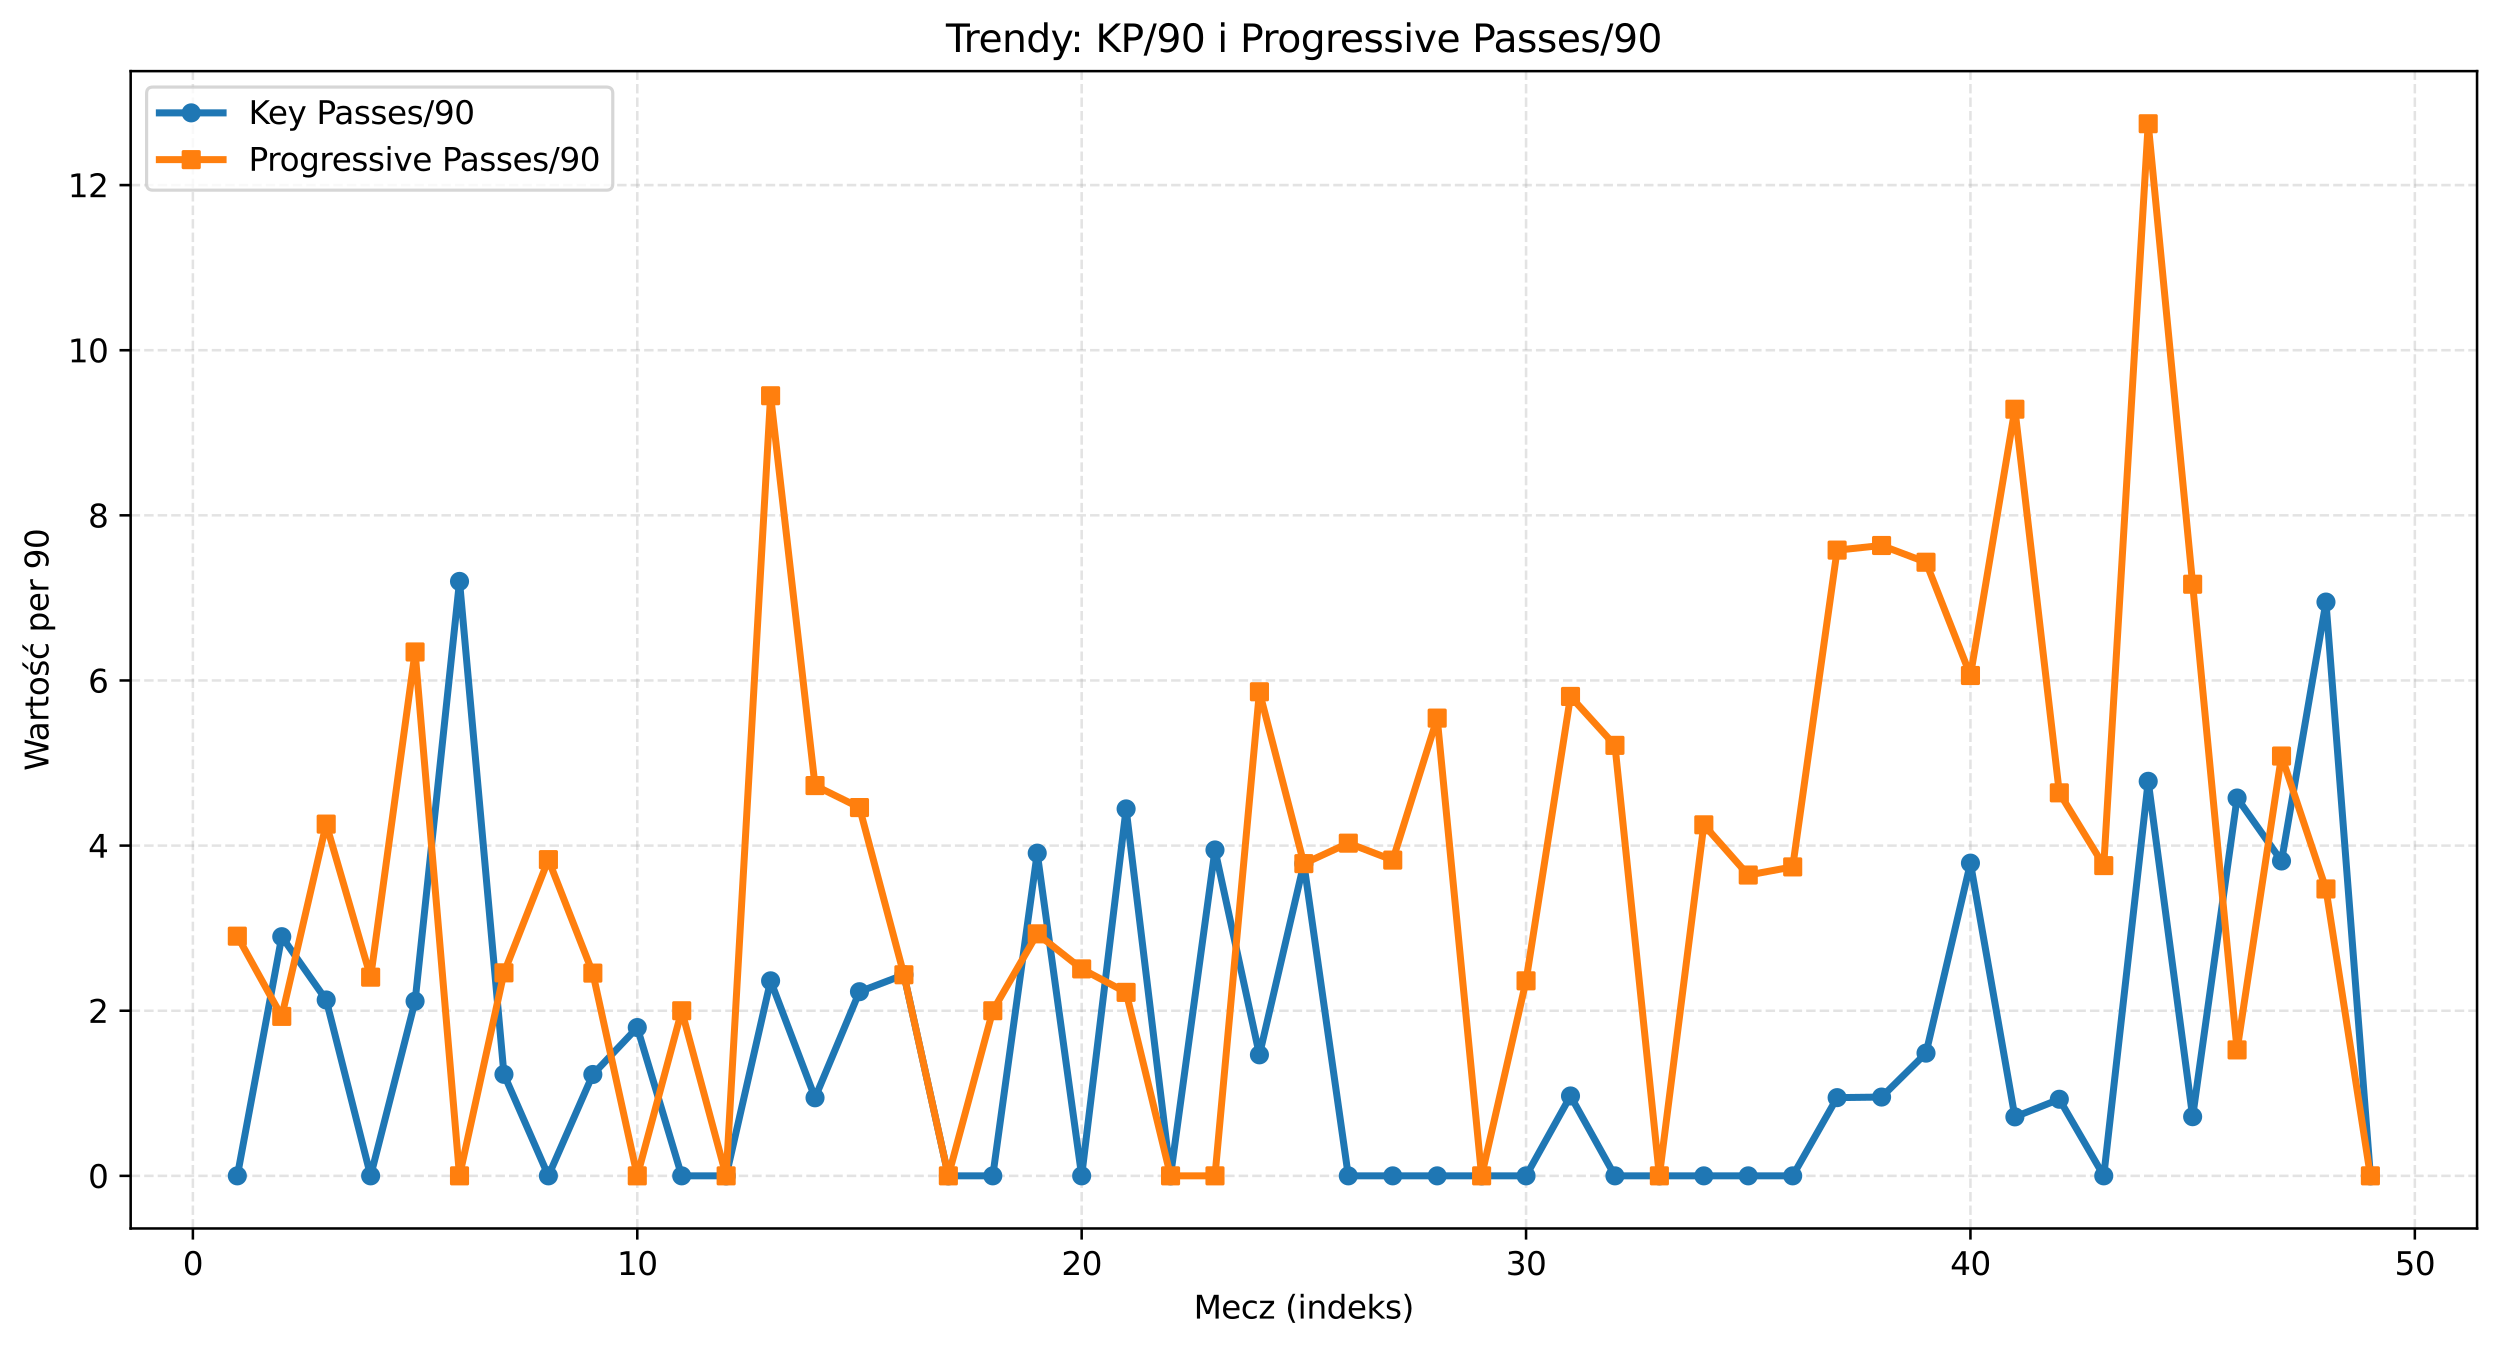 <?xml version="1.0" encoding="utf-8" standalone="no"?>
<!DOCTYPE svg PUBLIC "-//W3C//DTD SVG 1.1//EN"
  "http://www.w3.org/Graphics/SVG/1.1/DTD/svg11.dtd">
<svg xmlns:xlink="http://www.w3.org/1999/xlink" width="784.473pt" height="423.034pt" viewBox="0 0 784.473 423.034" xmlns="http://www.w3.org/2000/svg" version="1.1">
 <defs>
  <style type="text/css">*{stroke-linejoin: round; stroke-linecap: butt}</style>
 </defs>
 <g id="figure_1">
  <g id="patch_1">
   <path d="M -0 423.034 
L 784.473 423.034 
L 784.473 0 
L -0 0 
z
" style="fill: #ffffff"/>
  </g>
  <g id="axes_1">
   <g id="patch_2">
    <path d="M 41.003 385.478 
L 777.273 385.478 
L 777.273 22.318 
L 41.003 22.318 
z
" style="fill: #ffffff"/>
   </g>
   <g id="matplotlib.axis_1">
    <g id="xtick_1">
     <g id="line2d_1">
      <path d="M 60.525 385.478 
L 60.525 22.318 
" clip-path="url(#p3c2422fda2)" style="fill: none; stroke-dasharray: 2.96,1.28; stroke-dashoffset: 0; stroke: #b0b0b0; stroke-opacity: 0.35; stroke-width: 0.8"/>
     </g>
     <g id="line2d_2">
      <defs>
       <path id="m23105a1cd2" d="M 0 0 
L 0 3.5 
" style="stroke: #000000; stroke-width: 0.8"/>
      </defs>
      <g>
       <use xlink:href="#m23105a1cd2" x="60.525" y="385.478" style="stroke: #000000; stroke-width: 0.8"/>
      </g>
     </g>
     <g id="text_1">
      <!-- 0 -->
      <g transform="translate(57.344 400.077) scale(0.1 -0.1)">
       <defs>
        <path id="DejaVuSans-30" d="M 2034 4250 
Q 1547 4250 1301 3770 
Q 1056 3291 1056 2328 
Q 1056 1369 1301 889 
Q 1547 409 2034 409 
Q 2525 409 2770 889 
Q 3016 1369 3016 2328 
Q 3016 3291 2770 3770 
Q 2525 4250 2034 4250 
z
M 2034 4750 
Q 2819 4750 3233 4129 
Q 3647 3509 3647 2328 
Q 3647 1150 3233 529 
Q 2819 -91 2034 -91 
Q 1250 -91 836 529 
Q 422 1150 422 2328 
Q 422 3509 836 4129 
Q 1250 4750 2034 4750 
z
" transform="scale(0.016)"/>
       </defs>
       <use xlink:href="#DejaVuSans-30"/>
      </g>
     </g>
    </g>
    <g id="xtick_2">
     <g id="line2d_3">
      <path d="M 199.971 385.478 
L 199.971 22.318 
" clip-path="url(#p3c2422fda2)" style="fill: none; stroke-dasharray: 2.96,1.28; stroke-dashoffset: 0; stroke: #b0b0b0; stroke-opacity: 0.35; stroke-width: 0.8"/>
     </g>
     <g id="line2d_4">
      <g>
       <use xlink:href="#m23105a1cd2" x="199.971" y="385.478" style="stroke: #000000; stroke-width: 0.8"/>
      </g>
     </g>
     <g id="text_2">
      <!-- 10 -->
      <g transform="translate(193.608 400.077) scale(0.1 -0.1)">
       <defs>
        <path id="DejaVuSans-31" d="M 794 531 
L 1825 531 
L 1825 4091 
L 703 3866 
L 703 4441 
L 1819 4666 
L 2450 4666 
L 2450 531 
L 3481 531 
L 3481 0 
L 794 0 
L 794 531 
z
" transform="scale(0.016)"/>
       </defs>
       <use xlink:href="#DejaVuSans-31"/>
       <use xlink:href="#DejaVuSans-30" transform="translate(63.623 0)"/>
      </g>
     </g>
    </g>
    <g id="xtick_3">
     <g id="line2d_5">
      <path d="M 339.416 385.478 
L 339.416 22.318 
" clip-path="url(#p3c2422fda2)" style="fill: none; stroke-dasharray: 2.96,1.28; stroke-dashoffset: 0; stroke: #b0b0b0; stroke-opacity: 0.35; stroke-width: 0.8"/>
     </g>
     <g id="line2d_6">
      <g>
       <use xlink:href="#m23105a1cd2" x="339.416" y="385.478" style="stroke: #000000; stroke-width: 0.8"/>
      </g>
     </g>
     <g id="text_3">
      <!-- 20 -->
      <g transform="translate(333.053 400.077) scale(0.1 -0.1)">
       <defs>
        <path id="DejaVuSans-32" d="M 1228 531 
L 3431 531 
L 3431 0 
L 469 0 
L 469 531 
Q 828 903 1448 1529 
Q 2069 2156 2228 2338 
Q 2531 2678 2651 2914 
Q 2772 3150 2772 3378 
Q 2772 3750 2511 3984 
Q 2250 4219 1831 4219 
Q 1534 4219 1204 4116 
Q 875 4013 500 3803 
L 500 4441 
Q 881 4594 1212 4672 
Q 1544 4750 1819 4750 
Q 2544 4750 2975 4387 
Q 3406 4025 3406 3419 
Q 3406 3131 3298 2873 
Q 3191 2616 2906 2266 
Q 2828 2175 2409 1742 
Q 1991 1309 1228 531 
z
" transform="scale(0.016)"/>
       </defs>
       <use xlink:href="#DejaVuSans-32"/>
       <use xlink:href="#DejaVuSans-30" transform="translate(63.623 0)"/>
      </g>
     </g>
    </g>
    <g id="xtick_4">
     <g id="line2d_7">
      <path d="M 478.861 385.478 
L 478.861 22.318 
" clip-path="url(#p3c2422fda2)" style="fill: none; stroke-dasharray: 2.96,1.28; stroke-dashoffset: 0; stroke: #b0b0b0; stroke-opacity: 0.35; stroke-width: 0.8"/>
     </g>
     <g id="line2d_8">
      <g>
       <use xlink:href="#m23105a1cd2" x="478.861" y="385.478" style="stroke: #000000; stroke-width: 0.8"/>
      </g>
     </g>
     <g id="text_4">
      <!-- 30 -->
      <g transform="translate(472.498 400.077) scale(0.1 -0.1)">
       <defs>
        <path id="DejaVuSans-33" d="M 2597 2516 
Q 3050 2419 3304 2112 
Q 3559 1806 3559 1356 
Q 3559 666 3084 287 
Q 2609 -91 1734 -91 
Q 1441 -91 1130 -33 
Q 819 25 488 141 
L 488 750 
Q 750 597 1062 519 
Q 1375 441 1716 441 
Q 2309 441 2620 675 
Q 2931 909 2931 1356 
Q 2931 1769 2642 2001 
Q 2353 2234 1838 2234 
L 1294 2234 
L 1294 2753 
L 1863 2753 
Q 2328 2753 2575 2939 
Q 2822 3125 2822 3475 
Q 2822 3834 2567 4026 
Q 2313 4219 1838 4219 
Q 1578 4219 1281 4162 
Q 984 4106 628 3988 
L 628 4550 
Q 988 4650 1302 4700 
Q 1616 4750 1894 4750 
Q 2613 4750 3031 4423 
Q 3450 4097 3450 3541 
Q 3450 3153 3228 2886 
Q 3006 2619 2597 2516 
z
" transform="scale(0.016)"/>
       </defs>
       <use xlink:href="#DejaVuSans-33"/>
       <use xlink:href="#DejaVuSans-30" transform="translate(63.623 0)"/>
      </g>
     </g>
    </g>
    <g id="xtick_5">
     <g id="line2d_9">
      <path d="M 618.306 385.478 
L 618.306 22.318 
" clip-path="url(#p3c2422fda2)" style="fill: none; stroke-dasharray: 2.96,1.28; stroke-dashoffset: 0; stroke: #b0b0b0; stroke-opacity: 0.35; stroke-width: 0.8"/>
     </g>
     <g id="line2d_10">
      <g>
       <use xlink:href="#m23105a1cd2" x="618.306" y="385.478" style="stroke: #000000; stroke-width: 0.8"/>
      </g>
     </g>
     <g id="text_5">
      <!-- 40 -->
      <g transform="translate(611.943 400.077) scale(0.1 -0.1)">
       <defs>
        <path id="DejaVuSans-34" d="M 2419 4116 
L 825 1625 
L 2419 1625 
L 2419 4116 
z
M 2253 4666 
L 3047 4666 
L 3047 1625 
L 3713 1625 
L 3713 1100 
L 3047 1100 
L 3047 0 
L 2419 0 
L 2419 1100 
L 313 1100 
L 313 1709 
L 2253 4666 
z
" transform="scale(0.016)"/>
       </defs>
       <use xlink:href="#DejaVuSans-34"/>
       <use xlink:href="#DejaVuSans-30" transform="translate(63.623 0)"/>
      </g>
     </g>
    </g>
    <g id="xtick_6">
     <g id="line2d_11">
      <path d="M 757.751 385.478 
L 757.751 22.318 
" clip-path="url(#p3c2422fda2)" style="fill: none; stroke-dasharray: 2.96,1.28; stroke-dashoffset: 0; stroke: #b0b0b0; stroke-opacity: 0.35; stroke-width: 0.8"/>
     </g>
     <g id="line2d_12">
      <g>
       <use xlink:href="#m23105a1cd2" x="757.751" y="385.478" style="stroke: #000000; stroke-width: 0.8"/>
      </g>
     </g>
     <g id="text_6">
      <!-- 50 -->
      <g transform="translate(751.388 400.077) scale(0.1 -0.1)">
       <defs>
        <path id="DejaVuSans-35" d="M 691 4666 
L 3169 4666 
L 3169 4134 
L 1269 4134 
L 1269 2991 
Q 1406 3038 1543 3061 
Q 1681 3084 1819 3084 
Q 2600 3084 3056 2656 
Q 3513 2228 3513 1497 
Q 3513 744 3044 326 
Q 2575 -91 1722 -91 
Q 1428 -91 1123 -41 
Q 819 9 494 109 
L 494 744 
Q 775 591 1075 516 
Q 1375 441 1709 441 
Q 2250 441 2565 725 
Q 2881 1009 2881 1497 
Q 2881 1984 2565 2268 
Q 2250 2553 1709 2553 
Q 1456 2553 1204 2497 
Q 953 2441 691 2322 
L 691 4666 
z
" transform="scale(0.016)"/>
       </defs>
       <use xlink:href="#DejaVuSans-35"/>
       <use xlink:href="#DejaVuSans-30" transform="translate(63.623 0)"/>
      </g>
     </g>
    </g>
    <g id="text_7">
     <!-- Mecz (indeks) -->
     <g transform="translate(374.575 413.755) scale(0.1 -0.1)">
      <defs>
       <path id="DejaVuSans-4d" d="M 628 4666 
L 1569 4666 
L 2759 1491 
L 3956 4666 
L 4897 4666 
L 4897 0 
L 4281 0 
L 4281 4097 
L 3078 897 
L 2444 897 
L 1241 4097 
L 1241 0 
L 628 0 
L 628 4666 
z
" transform="scale(0.016)"/>
       <path id="DejaVuSans-65" d="M 3597 1894 
L 3597 1613 
L 953 1613 
Q 991 1019 1311 708 
Q 1631 397 2203 397 
Q 2534 397 2845 478 
Q 3156 559 3463 722 
L 3463 178 
Q 3153 47 2828 -22 
Q 2503 -91 2169 -91 
Q 1331 -91 842 396 
Q 353 884 353 1716 
Q 353 2575 817 3079 
Q 1281 3584 2069 3584 
Q 2775 3584 3186 3129 
Q 3597 2675 3597 1894 
z
M 3022 2063 
Q 3016 2534 2758 2815 
Q 2500 3097 2075 3097 
Q 1594 3097 1305 2825 
Q 1016 2553 972 2059 
L 3022 2063 
z
" transform="scale(0.016)"/>
       <path id="DejaVuSans-63" d="M 3122 3366 
L 3122 2828 
Q 2878 2963 2633 3030 
Q 2388 3097 2138 3097 
Q 1578 3097 1268 2742 
Q 959 2388 959 1747 
Q 959 1106 1268 751 
Q 1578 397 2138 397 
Q 2388 397 2633 464 
Q 2878 531 3122 666 
L 3122 134 
Q 2881 22 2623 -34 
Q 2366 -91 2075 -91 
Q 1284 -91 818 406 
Q 353 903 353 1747 
Q 353 2603 823 3093 
Q 1294 3584 2113 3584 
Q 2378 3584 2631 3529 
Q 2884 3475 3122 3366 
z
" transform="scale(0.016)"/>
       <path id="DejaVuSans-7a" d="M 353 3500 
L 3084 3500 
L 3084 2975 
L 922 459 
L 3084 459 
L 3084 0 
L 275 0 
L 275 525 
L 2438 3041 
L 353 3041 
L 353 3500 
z
" transform="scale(0.016)"/>
       <path id="DejaVuSans-20" transform="scale(0.016)"/>
       <path id="DejaVuSans-28" d="M 1984 4856 
Q 1566 4138 1362 3434 
Q 1159 2731 1159 2009 
Q 1159 1288 1364 580 
Q 1569 -128 1984 -844 
L 1484 -844 
Q 1016 -109 783 600 
Q 550 1309 550 2009 
Q 550 2706 781 3412 
Q 1013 4119 1484 4856 
L 1984 4856 
z
" transform="scale(0.016)"/>
       <path id="DejaVuSans-69" d="M 603 3500 
L 1178 3500 
L 1178 0 
L 603 0 
L 603 3500 
z
M 603 4863 
L 1178 4863 
L 1178 4134 
L 603 4134 
L 603 4863 
z
" transform="scale(0.016)"/>
       <path id="DejaVuSans-6e" d="M 3513 2113 
L 3513 0 
L 2938 0 
L 2938 2094 
Q 2938 2591 2744 2837 
Q 2550 3084 2163 3084 
Q 1697 3084 1428 2787 
Q 1159 2491 1159 1978 
L 1159 0 
L 581 0 
L 581 3500 
L 1159 3500 
L 1159 2956 
Q 1366 3272 1645 3428 
Q 1925 3584 2291 3584 
Q 2894 3584 3203 3211 
Q 3513 2838 3513 2113 
z
" transform="scale(0.016)"/>
       <path id="DejaVuSans-64" d="M 2906 2969 
L 2906 4863 
L 3481 4863 
L 3481 0 
L 2906 0 
L 2906 525 
Q 2725 213 2448 61 
Q 2172 -91 1784 -91 
Q 1150 -91 751 415 
Q 353 922 353 1747 
Q 353 2572 751 3078 
Q 1150 3584 1784 3584 
Q 2172 3584 2448 3432 
Q 2725 3281 2906 2969 
z
M 947 1747 
Q 947 1113 1208 752 
Q 1469 391 1925 391 
Q 2381 391 2643 752 
Q 2906 1113 2906 1747 
Q 2906 2381 2643 2742 
Q 2381 3103 1925 3103 
Q 1469 3103 1208 2742 
Q 947 2381 947 1747 
z
" transform="scale(0.016)"/>
       <path id="DejaVuSans-6b" d="M 581 4863 
L 1159 4863 
L 1159 1991 
L 2875 3500 
L 3609 3500 
L 1753 1863 
L 3688 0 
L 2938 0 
L 1159 1709 
L 1159 0 
L 581 0 
L 581 4863 
z
" transform="scale(0.016)"/>
       <path id="DejaVuSans-73" d="M 2834 3397 
L 2834 2853 
Q 2591 2978 2328 3040 
Q 2066 3103 1784 3103 
Q 1356 3103 1142 2972 
Q 928 2841 928 2578 
Q 928 2378 1081 2264 
Q 1234 2150 1697 2047 
L 1894 2003 
Q 2506 1872 2764 1633 
Q 3022 1394 3022 966 
Q 3022 478 2636 193 
Q 2250 -91 1575 -91 
Q 1294 -91 989 -36 
Q 684 19 347 128 
L 347 722 
Q 666 556 975 473 
Q 1284 391 1588 391 
Q 1994 391 2212 530 
Q 2431 669 2431 922 
Q 2431 1156 2273 1281 
Q 2116 1406 1581 1522 
L 1381 1569 
Q 847 1681 609 1914 
Q 372 2147 372 2553 
Q 372 3047 722 3315 
Q 1072 3584 1716 3584 
Q 2034 3584 2315 3537 
Q 2597 3491 2834 3397 
z
" transform="scale(0.016)"/>
       <path id="DejaVuSans-29" d="M 513 4856 
L 1013 4856 
Q 1481 4119 1714 3412 
Q 1947 2706 1947 2009 
Q 1947 1309 1714 600 
Q 1481 -109 1013 -844 
L 513 -844 
Q 928 -128 1133 580 
Q 1338 1288 1338 2009 
Q 1338 2731 1133 3434 
Q 928 4138 513 4856 
z
" transform="scale(0.016)"/>
      </defs>
      <use xlink:href="#DejaVuSans-4d"/>
      <use xlink:href="#DejaVuSans-65" transform="translate(86.279 0)"/>
      <use xlink:href="#DejaVuSans-63" transform="translate(147.803 0)"/>
      <use xlink:href="#DejaVuSans-7a" transform="translate(202.783 0)"/>
      <use xlink:href="#DejaVuSans-20" transform="translate(255.273 0)"/>
      <use xlink:href="#DejaVuSans-28" transform="translate(287.061 0)"/>
      <use xlink:href="#DejaVuSans-69" transform="translate(326.074 0)"/>
      <use xlink:href="#DejaVuSans-6e" transform="translate(353.857 0)"/>
      <use xlink:href="#DejaVuSans-64" transform="translate(417.236 0)"/>
      <use xlink:href="#DejaVuSans-65" transform="translate(480.713 0)"/>
      <use xlink:href="#DejaVuSans-6b" transform="translate(542.236 0)"/>
      <use xlink:href="#DejaVuSans-73" transform="translate(600.146 0)"/>
      <use xlink:href="#DejaVuSans-29" transform="translate(652.246 0)"/>
     </g>
    </g>
   </g>
   <g id="matplotlib.axis_2">
    <g id="ytick_1">
     <g id="line2d_13">
      <path d="M 41.003 368.971 
L 777.273 368.971 
" clip-path="url(#p3c2422fda2)" style="fill: none; stroke-dasharray: 2.96,1.28; stroke-dashoffset: 0; stroke: #b0b0b0; stroke-opacity: 0.35; stroke-width: 0.8"/>
     </g>
     <g id="line2d_14">
      <defs>
       <path id="maaf1764123" d="M 0 0 
L -3.5 0 
" style="stroke: #000000; stroke-width: 0.8"/>
      </defs>
      <g>
       <use xlink:href="#maaf1764123" x="41.003" y="368.971" style="stroke: #000000; stroke-width: 0.8"/>
      </g>
     </g>
     <g id="text_8">
      <!-- 0 -->
      <g transform="translate(27.641 372.77) scale(0.1 -0.1)">
       <use xlink:href="#DejaVuSans-30"/>
      </g>
     </g>
    </g>
    <g id="ytick_2">
     <g id="line2d_15">
      <path d="M 41.003 317.156 
L 777.273 317.156 
" clip-path="url(#p3c2422fda2)" style="fill: none; stroke-dasharray: 2.96,1.28; stroke-dashoffset: 0; stroke: #b0b0b0; stroke-opacity: 0.35; stroke-width: 0.8"/>
     </g>
     <g id="line2d_16">
      <g>
       <use xlink:href="#maaf1764123" x="41.003" y="317.156" style="stroke: #000000; stroke-width: 0.8"/>
      </g>
     </g>
     <g id="text_9">
      <!-- 2 -->
      <g transform="translate(27.641 320.956) scale(0.1 -0.1)">
       <use xlink:href="#DejaVuSans-32"/>
      </g>
     </g>
    </g>
    <g id="ytick_3">
     <g id="line2d_17">
      <path d="M 41.003 265.342 
L 777.273 265.342 
" clip-path="url(#p3c2422fda2)" style="fill: none; stroke-dasharray: 2.96,1.28; stroke-dashoffset: 0; stroke: #b0b0b0; stroke-opacity: 0.35; stroke-width: 0.8"/>
     </g>
     <g id="line2d_18">
      <g>
       <use xlink:href="#maaf1764123" x="41.003" y="265.342" style="stroke: #000000; stroke-width: 0.8"/>
      </g>
     </g>
     <g id="text_10">
      <!-- 4 -->
      <g transform="translate(27.641 269.141) scale(0.1 -0.1)">
       <use xlink:href="#DejaVuSans-34"/>
      </g>
     </g>
    </g>
    <g id="ytick_4">
     <g id="line2d_19">
      <path d="M 41.003 213.527 
L 777.273 213.527 
" clip-path="url(#p3c2422fda2)" style="fill: none; stroke-dasharray: 2.96,1.28; stroke-dashoffset: 0; stroke: #b0b0b0; stroke-opacity: 0.35; stroke-width: 0.8"/>
     </g>
     <g id="line2d_20">
      <g>
       <use xlink:href="#maaf1764123" x="41.003" y="213.527" style="stroke: #000000; stroke-width: 0.8"/>
      </g>
     </g>
     <g id="text_11">
      <!-- 6 -->
      <g transform="translate(27.641 217.327) scale(0.1 -0.1)">
       <defs>
        <path id="DejaVuSans-36" d="M 2113 2584 
Q 1688 2584 1439 2293 
Q 1191 2003 1191 1497 
Q 1191 994 1439 701 
Q 1688 409 2113 409 
Q 2538 409 2786 701 
Q 3034 994 3034 1497 
Q 3034 2003 2786 2293 
Q 2538 2584 2113 2584 
z
M 3366 4563 
L 3366 3988 
Q 3128 4100 2886 4159 
Q 2644 4219 2406 4219 
Q 1781 4219 1451 3797 
Q 1122 3375 1075 2522 
Q 1259 2794 1537 2939 
Q 1816 3084 2150 3084 
Q 2853 3084 3261 2657 
Q 3669 2231 3669 1497 
Q 3669 778 3244 343 
Q 2819 -91 2113 -91 
Q 1303 -91 875 529 
Q 447 1150 447 2328 
Q 447 3434 972 4092 
Q 1497 4750 2381 4750 
Q 2619 4750 2861 4703 
Q 3103 4656 3366 4563 
z
" transform="scale(0.016)"/>
       </defs>
       <use xlink:href="#DejaVuSans-36"/>
      </g>
     </g>
    </g>
    <g id="ytick_5">
     <g id="line2d_21">
      <path d="M 41.003 161.713 
L 777.273 161.713 
" clip-path="url(#p3c2422fda2)" style="fill: none; stroke-dasharray: 2.96,1.28; stroke-dashoffset: 0; stroke: #b0b0b0; stroke-opacity: 0.35; stroke-width: 0.8"/>
     </g>
     <g id="line2d_22">
      <g>
       <use xlink:href="#maaf1764123" x="41.003" y="161.713" style="stroke: #000000; stroke-width: 0.8"/>
      </g>
     </g>
     <g id="text_12">
      <!-- 8 -->
      <g transform="translate(27.641 165.512) scale(0.1 -0.1)">
       <defs>
        <path id="DejaVuSans-38" d="M 2034 2216 
Q 1584 2216 1326 1975 
Q 1069 1734 1069 1313 
Q 1069 891 1326 650 
Q 1584 409 2034 409 
Q 2484 409 2743 651 
Q 3003 894 3003 1313 
Q 3003 1734 2745 1975 
Q 2488 2216 2034 2216 
z
M 1403 2484 
Q 997 2584 770 2862 
Q 544 3141 544 3541 
Q 544 4100 942 4425 
Q 1341 4750 2034 4750 
Q 2731 4750 3128 4425 
Q 3525 4100 3525 3541 
Q 3525 3141 3298 2862 
Q 3072 2584 2669 2484 
Q 3125 2378 3379 2068 
Q 3634 1759 3634 1313 
Q 3634 634 3220 271 
Q 2806 -91 2034 -91 
Q 1263 -91 848 271 
Q 434 634 434 1313 
Q 434 1759 690 2068 
Q 947 2378 1403 2484 
z
M 1172 3481 
Q 1172 3119 1398 2916 
Q 1625 2713 2034 2713 
Q 2441 2713 2670 2916 
Q 2900 3119 2900 3481 
Q 2900 3844 2670 4047 
Q 2441 4250 2034 4250 
Q 1625 4250 1398 4047 
Q 1172 3844 1172 3481 
z
" transform="scale(0.016)"/>
       </defs>
       <use xlink:href="#DejaVuSans-38"/>
      </g>
     </g>
    </g>
    <g id="ytick_6">
     <g id="line2d_23">
      <path d="M 41.003 109.898 
L 777.273 109.898 
" clip-path="url(#p3c2422fda2)" style="fill: none; stroke-dasharray: 2.96,1.28; stroke-dashoffset: 0; stroke: #b0b0b0; stroke-opacity: 0.35; stroke-width: 0.8"/>
     </g>
     <g id="line2d_24">
      <g>
       <use xlink:href="#maaf1764123" x="41.003" y="109.898" style="stroke: #000000; stroke-width: 0.8"/>
      </g>
     </g>
     <g id="text_13">
      <!-- 10 -->
      <g transform="translate(21.278 113.698) scale(0.1 -0.1)">
       <use xlink:href="#DejaVuSans-31"/>
       <use xlink:href="#DejaVuSans-30" transform="translate(63.623 0)"/>
      </g>
     </g>
    </g>
    <g id="ytick_7">
     <g id="line2d_25">
      <path d="M 41.003 58.084 
L 777.273 58.084 
" clip-path="url(#p3c2422fda2)" style="fill: none; stroke-dasharray: 2.96,1.28; stroke-dashoffset: 0; stroke: #b0b0b0; stroke-opacity: 0.35; stroke-width: 0.8"/>
     </g>
     <g id="line2d_26">
      <g>
       <use xlink:href="#maaf1764123" x="41.003" y="58.084" style="stroke: #000000; stroke-width: 0.8"/>
      </g>
     </g>
     <g id="text_14">
      <!-- 12 -->
      <g transform="translate(21.278 61.883) scale(0.1 -0.1)">
       <use xlink:href="#DejaVuSans-31"/>
       <use xlink:href="#DejaVuSans-32" transform="translate(63.623 0)"/>
      </g>
     </g>
    </g>
    <g id="text_15">
     <!-- Wartość per 90 -->
     <g transform="translate(15.198 241.863) rotate(-90) scale(0.1 -0.1)">
      <defs>
       <path id="DejaVuSans-57" d="M 213 4666 
L 850 4666 
L 1831 722 
L 2809 4666 
L 3519 4666 
L 4500 722 
L 5478 4666 
L 6119 4666 
L 4947 0 
L 4153 0 
L 3169 4050 
L 2175 0 
L 1381 0 
L 213 4666 
z
" transform="scale(0.016)"/>
       <path id="DejaVuSans-61" d="M 2194 1759 
Q 1497 1759 1228 1600 
Q 959 1441 959 1056 
Q 959 750 1161 570 
Q 1363 391 1709 391 
Q 2188 391 2477 730 
Q 2766 1069 2766 1631 
L 2766 1759 
L 2194 1759 
z
M 3341 1997 
L 3341 0 
L 2766 0 
L 2766 531 
Q 2569 213 2275 61 
Q 1981 -91 1556 -91 
Q 1019 -91 701 211 
Q 384 513 384 1019 
Q 384 1609 779 1909 
Q 1175 2209 1959 2209 
L 2766 2209 
L 2766 2266 
Q 2766 2663 2505 2880 
Q 2244 3097 1772 3097 
Q 1472 3097 1187 3025 
Q 903 2953 641 2809 
L 641 3341 
Q 956 3463 1253 3523 
Q 1550 3584 1831 3584 
Q 2591 3584 2966 3190 
Q 3341 2797 3341 1997 
z
" transform="scale(0.016)"/>
       <path id="DejaVuSans-72" d="M 2631 2963 
Q 2534 3019 2420 3045 
Q 2306 3072 2169 3072 
Q 1681 3072 1420 2755 
Q 1159 2438 1159 1844 
L 1159 0 
L 581 0 
L 581 3500 
L 1159 3500 
L 1159 2956 
Q 1341 3275 1631 3429 
Q 1922 3584 2338 3584 
Q 2397 3584 2469 3576 
Q 2541 3569 2628 3553 
L 2631 2963 
z
" transform="scale(0.016)"/>
       <path id="DejaVuSans-74" d="M 1172 4494 
L 1172 3500 
L 2356 3500 
L 2356 3053 
L 1172 3053 
L 1172 1153 
Q 1172 725 1289 603 
Q 1406 481 1766 481 
L 2356 481 
L 2356 0 
L 1766 0 
Q 1100 0 847 248 
Q 594 497 594 1153 
L 594 3053 
L 172 3053 
L 172 3500 
L 594 3500 
L 594 4494 
L 1172 4494 
z
" transform="scale(0.016)"/>
       <path id="DejaVuSans-6f" d="M 1959 3097 
Q 1497 3097 1228 2736 
Q 959 2375 959 1747 
Q 959 1119 1226 758 
Q 1494 397 1959 397 
Q 2419 397 2687 759 
Q 2956 1122 2956 1747 
Q 2956 2369 2687 2733 
Q 2419 3097 1959 3097 
z
M 1959 3584 
Q 2709 3584 3137 3096 
Q 3566 2609 3566 1747 
Q 3566 888 3137 398 
Q 2709 -91 1959 -91 
Q 1206 -91 779 398 
Q 353 888 353 1747 
Q 353 2609 779 3096 
Q 1206 3584 1959 3584 
z
" transform="scale(0.016)"/>
       <path id="DejaVuSans-15b" d="M 2242 5119 
L 2864 5119 
L 1846 3944 
L 1367 3944 
L 2242 5119 
z
M 2834 3397 
L 2834 2853 
Q 2591 2978 2328 3040 
Q 2066 3103 1784 3103 
Q 1356 3103 1142 2972 
Q 928 2841 928 2578 
Q 928 2378 1081 2264 
Q 1234 2150 1697 2047 
L 1894 2003 
Q 2506 1872 2764 1633 
Q 3022 1394 3022 966 
Q 3022 478 2636 193 
Q 2250 -91 1575 -91 
Q 1294 -91 989 -36 
Q 684 19 347 128 
L 347 722 
Q 666 556 975 473 
Q 1284 391 1588 391 
Q 1994 391 2212 530 
Q 2431 669 2431 922 
Q 2431 1156 2273 1281 
Q 2116 1406 1581 1522 
L 1381 1569 
Q 847 1681 609 1914 
Q 372 2147 372 2553 
Q 372 3047 722 3315 
Q 1072 3584 1716 3584 
Q 2034 3584 2315 3537 
Q 2597 3491 2834 3397 
z
" transform="scale(0.016)"/>
       <path id="DejaVuSans-107" d="M 3122 3366 
L 3122 2828 
Q 2878 2963 2633 3030 
Q 2388 3097 2138 3097 
Q 1578 3097 1268 2742 
Q 959 2388 959 1747 
Q 959 1106 1268 751 
Q 1578 397 2138 397 
Q 2388 397 2633 464 
Q 2878 531 3122 666 
L 3122 134 
Q 2881 22 2623 -34 
Q 2366 -91 2075 -91 
Q 1284 -91 818 406 
Q 353 903 353 1747 
Q 353 2603 823 3093 
Q 1294 3584 2113 3584 
Q 2378 3584 2631 3529 
Q 2884 3475 3122 3366 
z
M 2466 5119 
L 3088 5119 
L 2070 3944 
L 1591 3944 
L 2466 5119 
z
" transform="scale(0.016)"/>
       <path id="DejaVuSans-70" d="M 1159 525 
L 1159 -1331 
L 581 -1331 
L 581 3500 
L 1159 3500 
L 1159 2969 
Q 1341 3281 1617 3432 
Q 1894 3584 2278 3584 
Q 2916 3584 3314 3078 
Q 3713 2572 3713 1747 
Q 3713 922 3314 415 
Q 2916 -91 2278 -91 
Q 1894 -91 1617 61 
Q 1341 213 1159 525 
z
M 3116 1747 
Q 3116 2381 2855 2742 
Q 2594 3103 2138 3103 
Q 1681 3103 1420 2742 
Q 1159 2381 1159 1747 
Q 1159 1113 1420 752 
Q 1681 391 2138 391 
Q 2594 391 2855 752 
Q 3116 1113 3116 1747 
z
" transform="scale(0.016)"/>
       <path id="DejaVuSans-39" d="M 703 97 
L 703 672 
Q 941 559 1184 500 
Q 1428 441 1663 441 
Q 2288 441 2617 861 
Q 2947 1281 2994 2138 
Q 2813 1869 2534 1725 
Q 2256 1581 1919 1581 
Q 1219 1581 811 2004 
Q 403 2428 403 3163 
Q 403 3881 828 4315 
Q 1253 4750 1959 4750 
Q 2769 4750 3195 4129 
Q 3622 3509 3622 2328 
Q 3622 1225 3098 567 
Q 2575 -91 1691 -91 
Q 1453 -91 1209 -44 
Q 966 3 703 97 
z
M 1959 2075 
Q 2384 2075 2632 2365 
Q 2881 2656 2881 3163 
Q 2881 3666 2632 3958 
Q 2384 4250 1959 4250 
Q 1534 4250 1286 3958 
Q 1038 3666 1038 3163 
Q 1038 2656 1286 2365 
Q 1534 2075 1959 2075 
z
" transform="scale(0.016)"/>
      </defs>
      <use xlink:href="#DejaVuSans-57"/>
      <use xlink:href="#DejaVuSans-61" transform="translate(92.502 0)"/>
      <use xlink:href="#DejaVuSans-72" transform="translate(153.781 0)"/>
      <use xlink:href="#DejaVuSans-74" transform="translate(194.895 0)"/>
      <use xlink:href="#DejaVuSans-6f" transform="translate(234.104 0)"/>
      <use xlink:href="#DejaVuSans-15b" transform="translate(295.285 0)"/>
      <use xlink:href="#DejaVuSans-107" transform="translate(347.385 0)"/>
      <use xlink:href="#DejaVuSans-20" transform="translate(402.365 0)"/>
      <use xlink:href="#DejaVuSans-70" transform="translate(434.152 0)"/>
      <use xlink:href="#DejaVuSans-65" transform="translate(497.629 0)"/>
      <use xlink:href="#DejaVuSans-72" transform="translate(559.152 0)"/>
      <use xlink:href="#DejaVuSans-20" transform="translate(600.266 0)"/>
      <use xlink:href="#DejaVuSans-39" transform="translate(632.053 0)"/>
      <use xlink:href="#DejaVuSans-30" transform="translate(695.676 0)"/>
     </g>
    </g>
   </g>
   <g id="line2d_27">
    <path d="M 74.47 368.971 
L 88.414 293.918 
L 102.359 313.784 
L 116.303 368.971 
L 130.248 314.173 
L 144.192 182.439 
L 158.137 337.118 
L 172.081 368.971 
L 186.026 337.161 
L 199.971 322.431 
L 213.915 368.971 
L 227.86 368.971 
L 241.804 307.773 
L 255.749 344.479 
L 269.693 311.185 
L 283.638 305.868 
L 297.582 368.971 
L 311.527 368.971 
L 325.471 267.705 
L 339.416 368.971 
L 353.36 253.828 
L 367.305 368.971 
L 381.249 266.705 
L 395.194 330.996 
L 409.138 271.002 
L 423.083 368.971 
L 437.027 368.971 
L 450.972 368.971 
L 464.916 368.971 
L 478.861 368.971 
L 492.805 343.899 
L 506.75 368.971 
L 520.694 368.971 
L 534.639 368.971 
L 548.583 368.971 
L 562.528 368.971 
L 576.472 344.427 
L 590.417 344.245 
L 604.361 330.463 
L 618.306 270.837 
L 632.25 350.466 
L 646.195 344.933 
L 660.139 368.971 
L 674.084 245.166 
L 688.028 350.407 
L 701.973 250.412 
L 715.917 270.172 
L 729.862 188.92 
L 743.806 368.971 
" clip-path="url(#p3c2422fda2)" style="fill: none; stroke: #1f77b4; stroke-width: 2.2; stroke-linecap: square"/>
    <defs>
     <path id="m4987c5ed17" d="M 0 2.5 
C 0.663 2.5 1.299 2.237 1.768 1.768 
C 2.237 1.299 2.5 0.663 2.5 0 
C 2.5 -0.663 2.237 -1.299 1.768 -1.768 
C 1.299 -2.237 0.663 -2.5 0 -2.5 
C -0.663 -2.5 -1.299 -2.237 -1.768 -1.768 
C -2.237 -1.299 -2.5 -0.663 -2.5 0 
C -2.5 0.663 -2.237 1.299 -1.768 1.768 
C -1.299 2.237 -0.663 2.5 0 2.5 
z
" style="stroke: #1f77b4"/>
    </defs>
    <g clip-path="url(#p3c2422fda2)">
     <use xlink:href="#m4987c5ed17" x="74.47" y="368.971" style="fill: #1f77b4; stroke: #1f77b4"/>
     <use xlink:href="#m4987c5ed17" x="88.414" y="293.918" style="fill: #1f77b4; stroke: #1f77b4"/>
     <use xlink:href="#m4987c5ed17" x="102.359" y="313.784" style="fill: #1f77b4; stroke: #1f77b4"/>
     <use xlink:href="#m4987c5ed17" x="116.303" y="368.971" style="fill: #1f77b4; stroke: #1f77b4"/>
     <use xlink:href="#m4987c5ed17" x="130.248" y="314.173" style="fill: #1f77b4; stroke: #1f77b4"/>
     <use xlink:href="#m4987c5ed17" x="144.192" y="182.439" style="fill: #1f77b4; stroke: #1f77b4"/>
     <use xlink:href="#m4987c5ed17" x="158.137" y="337.118" style="fill: #1f77b4; stroke: #1f77b4"/>
     <use xlink:href="#m4987c5ed17" x="172.081" y="368.971" style="fill: #1f77b4; stroke: #1f77b4"/>
     <use xlink:href="#m4987c5ed17" x="186.026" y="337.161" style="fill: #1f77b4; stroke: #1f77b4"/>
     <use xlink:href="#m4987c5ed17" x="199.971" y="322.431" style="fill: #1f77b4; stroke: #1f77b4"/>
     <use xlink:href="#m4987c5ed17" x="213.915" y="368.971" style="fill: #1f77b4; stroke: #1f77b4"/>
     <use xlink:href="#m4987c5ed17" x="227.86" y="368.971" style="fill: #1f77b4; stroke: #1f77b4"/>
     <use xlink:href="#m4987c5ed17" x="241.804" y="307.773" style="fill: #1f77b4; stroke: #1f77b4"/>
     <use xlink:href="#m4987c5ed17" x="255.749" y="344.479" style="fill: #1f77b4; stroke: #1f77b4"/>
     <use xlink:href="#m4987c5ed17" x="269.693" y="311.185" style="fill: #1f77b4; stroke: #1f77b4"/>
     <use xlink:href="#m4987c5ed17" x="283.638" y="305.868" style="fill: #1f77b4; stroke: #1f77b4"/>
     <use xlink:href="#m4987c5ed17" x="297.582" y="368.971" style="fill: #1f77b4; stroke: #1f77b4"/>
     <use xlink:href="#m4987c5ed17" x="311.527" y="368.971" style="fill: #1f77b4; stroke: #1f77b4"/>
     <use xlink:href="#m4987c5ed17" x="325.471" y="267.705" style="fill: #1f77b4; stroke: #1f77b4"/>
     <use xlink:href="#m4987c5ed17" x="339.416" y="368.971" style="fill: #1f77b4; stroke: #1f77b4"/>
     <use xlink:href="#m4987c5ed17" x="353.36" y="253.828" style="fill: #1f77b4; stroke: #1f77b4"/>
     <use xlink:href="#m4987c5ed17" x="367.305" y="368.971" style="fill: #1f77b4; stroke: #1f77b4"/>
     <use xlink:href="#m4987c5ed17" x="381.249" y="266.705" style="fill: #1f77b4; stroke: #1f77b4"/>
     <use xlink:href="#m4987c5ed17" x="395.194" y="330.996" style="fill: #1f77b4; stroke: #1f77b4"/>
     <use xlink:href="#m4987c5ed17" x="409.138" y="271.002" style="fill: #1f77b4; stroke: #1f77b4"/>
     <use xlink:href="#m4987c5ed17" x="423.083" y="368.971" style="fill: #1f77b4; stroke: #1f77b4"/>
     <use xlink:href="#m4987c5ed17" x="437.027" y="368.971" style="fill: #1f77b4; stroke: #1f77b4"/>
     <use xlink:href="#m4987c5ed17" x="450.972" y="368.971" style="fill: #1f77b4; stroke: #1f77b4"/>
     <use xlink:href="#m4987c5ed17" x="464.916" y="368.971" style="fill: #1f77b4; stroke: #1f77b4"/>
     <use xlink:href="#m4987c5ed17" x="478.861" y="368.971" style="fill: #1f77b4; stroke: #1f77b4"/>
     <use xlink:href="#m4987c5ed17" x="492.805" y="343.899" style="fill: #1f77b4; stroke: #1f77b4"/>
     <use xlink:href="#m4987c5ed17" x="506.75" y="368.971" style="fill: #1f77b4; stroke: #1f77b4"/>
     <use xlink:href="#m4987c5ed17" x="520.694" y="368.971" style="fill: #1f77b4; stroke: #1f77b4"/>
     <use xlink:href="#m4987c5ed17" x="534.639" y="368.971" style="fill: #1f77b4; stroke: #1f77b4"/>
     <use xlink:href="#m4987c5ed17" x="548.583" y="368.971" style="fill: #1f77b4; stroke: #1f77b4"/>
     <use xlink:href="#m4987c5ed17" x="562.528" y="368.971" style="fill: #1f77b4; stroke: #1f77b4"/>
     <use xlink:href="#m4987c5ed17" x="576.472" y="344.427" style="fill: #1f77b4; stroke: #1f77b4"/>
     <use xlink:href="#m4987c5ed17" x="590.417" y="344.245" style="fill: #1f77b4; stroke: #1f77b4"/>
     <use xlink:href="#m4987c5ed17" x="604.361" y="330.463" style="fill: #1f77b4; stroke: #1f77b4"/>
     <use xlink:href="#m4987c5ed17" x="618.306" y="270.837" style="fill: #1f77b4; stroke: #1f77b4"/>
     <use xlink:href="#m4987c5ed17" x="632.25" y="350.466" style="fill: #1f77b4; stroke: #1f77b4"/>
     <use xlink:href="#m4987c5ed17" x="646.195" y="344.933" style="fill: #1f77b4; stroke: #1f77b4"/>
     <use xlink:href="#m4987c5ed17" x="660.139" y="368.971" style="fill: #1f77b4; stroke: #1f77b4"/>
     <use xlink:href="#m4987c5ed17" x="674.084" y="245.166" style="fill: #1f77b4; stroke: #1f77b4"/>
     <use xlink:href="#m4987c5ed17" x="688.028" y="350.407" style="fill: #1f77b4; stroke: #1f77b4"/>
     <use xlink:href="#m4987c5ed17" x="701.973" y="250.412" style="fill: #1f77b4; stroke: #1f77b4"/>
     <use xlink:href="#m4987c5ed17" x="715.917" y="270.172" style="fill: #1f77b4; stroke: #1f77b4"/>
     <use xlink:href="#m4987c5ed17" x="729.862" y="188.92" style="fill: #1f77b4; stroke: #1f77b4"/>
     <use xlink:href="#m4987c5ed17" x="743.806" y="368.971" style="fill: #1f77b4; stroke: #1f77b4"/>
    </g>
   </g>
   <g id="line2d_28">
    <path d="M 74.47 293.756 
L 88.414 318.935 
L 102.359 258.597 
L 116.303 306.627 
L 130.248 204.577 
L 144.192 368.971 
L 158.137 305.265 
L 172.081 269.752 
L 186.026 305.351 
L 199.971 368.971 
L 213.915 317.156 
L 227.86 368.971 
L 241.804 124.178 
L 255.749 246.51 
L 269.693 253.399 
L 283.638 305.868 
L 297.582 368.971 
L 311.527 317.156 
L 325.471 293.021 
L 339.416 304.022 
L 353.36 311.399 
L 367.305 368.971 
L 381.249 368.971 
L 395.194 217.072 
L 409.138 271.002 
L 423.083 264.569 
L 437.027 269.892 
L 450.972 225.337 
L 464.916 368.971 
L 478.861 307.773 
L 492.805 218.542 
L 506.75 233.881 
L 520.694 368.971 
L 534.639 258.814 
L 548.583 274.572 
L 562.528 272.021 
L 576.472 172.621 
L 590.417 171.164 
L 604.361 176.431 
L 618.306 211.957 
L 632.25 128.404 
L 646.195 248.783 
L 660.139 271.616 
L 674.084 38.825 
L 688.028 183.33 
L 701.973 329.451 
L 715.917 237.239 
L 729.862 278.946 
L 743.806 368.971 
" clip-path="url(#p3c2422fda2)" style="fill: none; stroke: #ff7f0e; stroke-width: 2.2; stroke-linecap: square"/>
    <defs>
     <path id="m301450d0ec" d="M -2.5 2.5 
L 2.5 2.5 
L 2.5 -2.5 
L -2.5 -2.5 
z
" style="stroke: #ff7f0e; stroke-linejoin: miter"/>
    </defs>
    <g clip-path="url(#p3c2422fda2)">
     <use xlink:href="#m301450d0ec" x="74.47" y="293.756" style="fill: #ff7f0e; stroke: #ff7f0e; stroke-linejoin: miter"/>
     <use xlink:href="#m301450d0ec" x="88.414" y="318.935" style="fill: #ff7f0e; stroke: #ff7f0e; stroke-linejoin: miter"/>
     <use xlink:href="#m301450d0ec" x="102.359" y="258.597" style="fill: #ff7f0e; stroke: #ff7f0e; stroke-linejoin: miter"/>
     <use xlink:href="#m301450d0ec" x="116.303" y="306.627" style="fill: #ff7f0e; stroke: #ff7f0e; stroke-linejoin: miter"/>
     <use xlink:href="#m301450d0ec" x="130.248" y="204.577" style="fill: #ff7f0e; stroke: #ff7f0e; stroke-linejoin: miter"/>
     <use xlink:href="#m301450d0ec" x="144.192" y="368.971" style="fill: #ff7f0e; stroke: #ff7f0e; stroke-linejoin: miter"/>
     <use xlink:href="#m301450d0ec" x="158.137" y="305.265" style="fill: #ff7f0e; stroke: #ff7f0e; stroke-linejoin: miter"/>
     <use xlink:href="#m301450d0ec" x="172.081" y="269.752" style="fill: #ff7f0e; stroke: #ff7f0e; stroke-linejoin: miter"/>
     <use xlink:href="#m301450d0ec" x="186.026" y="305.351" style="fill: #ff7f0e; stroke: #ff7f0e; stroke-linejoin: miter"/>
     <use xlink:href="#m301450d0ec" x="199.971" y="368.971" style="fill: #ff7f0e; stroke: #ff7f0e; stroke-linejoin: miter"/>
     <use xlink:href="#m301450d0ec" x="213.915" y="317.156" style="fill: #ff7f0e; stroke: #ff7f0e; stroke-linejoin: miter"/>
     <use xlink:href="#m301450d0ec" x="227.86" y="368.971" style="fill: #ff7f0e; stroke: #ff7f0e; stroke-linejoin: miter"/>
     <use xlink:href="#m301450d0ec" x="241.804" y="124.178" style="fill: #ff7f0e; stroke: #ff7f0e; stroke-linejoin: miter"/>
     <use xlink:href="#m301450d0ec" x="255.749" y="246.51" style="fill: #ff7f0e; stroke: #ff7f0e; stroke-linejoin: miter"/>
     <use xlink:href="#m301450d0ec" x="269.693" y="253.399" style="fill: #ff7f0e; stroke: #ff7f0e; stroke-linejoin: miter"/>
     <use xlink:href="#m301450d0ec" x="283.638" y="305.868" style="fill: #ff7f0e; stroke: #ff7f0e; stroke-linejoin: miter"/>
     <use xlink:href="#m301450d0ec" x="297.582" y="368.971" style="fill: #ff7f0e; stroke: #ff7f0e; stroke-linejoin: miter"/>
     <use xlink:href="#m301450d0ec" x="311.527" y="317.156" style="fill: #ff7f0e; stroke: #ff7f0e; stroke-linejoin: miter"/>
     <use xlink:href="#m301450d0ec" x="325.471" y="293.021" style="fill: #ff7f0e; stroke: #ff7f0e; stroke-linejoin: miter"/>
     <use xlink:href="#m301450d0ec" x="339.416" y="304.022" style="fill: #ff7f0e; stroke: #ff7f0e; stroke-linejoin: miter"/>
     <use xlink:href="#m301450d0ec" x="353.36" y="311.399" style="fill: #ff7f0e; stroke: #ff7f0e; stroke-linejoin: miter"/>
     <use xlink:href="#m301450d0ec" x="367.305" y="368.971" style="fill: #ff7f0e; stroke: #ff7f0e; stroke-linejoin: miter"/>
     <use xlink:href="#m301450d0ec" x="381.249" y="368.971" style="fill: #ff7f0e; stroke: #ff7f0e; stroke-linejoin: miter"/>
     <use xlink:href="#m301450d0ec" x="395.194" y="217.072" style="fill: #ff7f0e; stroke: #ff7f0e; stroke-linejoin: miter"/>
     <use xlink:href="#m301450d0ec" x="409.138" y="271.002" style="fill: #ff7f0e; stroke: #ff7f0e; stroke-linejoin: miter"/>
     <use xlink:href="#m301450d0ec" x="423.083" y="264.569" style="fill: #ff7f0e; stroke: #ff7f0e; stroke-linejoin: miter"/>
     <use xlink:href="#m301450d0ec" x="437.027" y="269.892" style="fill: #ff7f0e; stroke: #ff7f0e; stroke-linejoin: miter"/>
     <use xlink:href="#m301450d0ec" x="450.972" y="225.337" style="fill: #ff7f0e; stroke: #ff7f0e; stroke-linejoin: miter"/>
     <use xlink:href="#m301450d0ec" x="464.916" y="368.971" style="fill: #ff7f0e; stroke: #ff7f0e; stroke-linejoin: miter"/>
     <use xlink:href="#m301450d0ec" x="478.861" y="307.773" style="fill: #ff7f0e; stroke: #ff7f0e; stroke-linejoin: miter"/>
     <use xlink:href="#m301450d0ec" x="492.805" y="218.542" style="fill: #ff7f0e; stroke: #ff7f0e; stroke-linejoin: miter"/>
     <use xlink:href="#m301450d0ec" x="506.75" y="233.881" style="fill: #ff7f0e; stroke: #ff7f0e; stroke-linejoin: miter"/>
     <use xlink:href="#m301450d0ec" x="520.694" y="368.971" style="fill: #ff7f0e; stroke: #ff7f0e; stroke-linejoin: miter"/>
     <use xlink:href="#m301450d0ec" x="534.639" y="258.814" style="fill: #ff7f0e; stroke: #ff7f0e; stroke-linejoin: miter"/>
     <use xlink:href="#m301450d0ec" x="548.583" y="274.572" style="fill: #ff7f0e; stroke: #ff7f0e; stroke-linejoin: miter"/>
     <use xlink:href="#m301450d0ec" x="562.528" y="272.021" style="fill: #ff7f0e; stroke: #ff7f0e; stroke-linejoin: miter"/>
     <use xlink:href="#m301450d0ec" x="576.472" y="172.621" style="fill: #ff7f0e; stroke: #ff7f0e; stroke-linejoin: miter"/>
     <use xlink:href="#m301450d0ec" x="590.417" y="171.164" style="fill: #ff7f0e; stroke: #ff7f0e; stroke-linejoin: miter"/>
     <use xlink:href="#m301450d0ec" x="604.361" y="176.431" style="fill: #ff7f0e; stroke: #ff7f0e; stroke-linejoin: miter"/>
     <use xlink:href="#m301450d0ec" x="618.306" y="211.957" style="fill: #ff7f0e; stroke: #ff7f0e; stroke-linejoin: miter"/>
     <use xlink:href="#m301450d0ec" x="632.25" y="128.404" style="fill: #ff7f0e; stroke: #ff7f0e; stroke-linejoin: miter"/>
     <use xlink:href="#m301450d0ec" x="646.195" y="248.783" style="fill: #ff7f0e; stroke: #ff7f0e; stroke-linejoin: miter"/>
     <use xlink:href="#m301450d0ec" x="660.139" y="271.616" style="fill: #ff7f0e; stroke: #ff7f0e; stroke-linejoin: miter"/>
     <use xlink:href="#m301450d0ec" x="674.084" y="38.825" style="fill: #ff7f0e; stroke: #ff7f0e; stroke-linejoin: miter"/>
     <use xlink:href="#m301450d0ec" x="688.028" y="183.33" style="fill: #ff7f0e; stroke: #ff7f0e; stroke-linejoin: miter"/>
     <use xlink:href="#m301450d0ec" x="701.973" y="329.451" style="fill: #ff7f0e; stroke: #ff7f0e; stroke-linejoin: miter"/>
     <use xlink:href="#m301450d0ec" x="715.917" y="237.239" style="fill: #ff7f0e; stroke: #ff7f0e; stroke-linejoin: miter"/>
     <use xlink:href="#m301450d0ec" x="729.862" y="278.946" style="fill: #ff7f0e; stroke: #ff7f0e; stroke-linejoin: miter"/>
     <use xlink:href="#m301450d0ec" x="743.806" y="368.971" style="fill: #ff7f0e; stroke: #ff7f0e; stroke-linejoin: miter"/>
    </g>
   </g>
   <g id="patch_3">
    <path d="M 41.003 385.478 
L 41.003 22.318 
" style="fill: none; stroke: #000000; stroke-width: 0.8; stroke-linejoin: miter; stroke-linecap: square"/>
   </g>
   <g id="patch_4">
    <path d="M 777.273 385.478 
L 777.273 22.318 
" style="fill: none; stroke: #000000; stroke-width: 0.8; stroke-linejoin: miter; stroke-linecap: square"/>
   </g>
   <g id="patch_5">
    <path d="M 41.003 385.478 
L 777.273 385.478 
" style="fill: none; stroke: #000000; stroke-width: 0.8; stroke-linejoin: miter; stroke-linecap: square"/>
   </g>
   <g id="patch_6">
    <path d="M 41.003 22.318 
L 777.273 22.318 
" style="fill: none; stroke: #000000; stroke-width: 0.8; stroke-linejoin: miter; stroke-linecap: square"/>
   </g>
   <g id="text_16">
    <!-- Trendy: KP/90 i Progressive Passes/90 -->
    <g transform="translate(296.824 16.318) scale(0.12 -0.12)">
     <defs>
      <path id="DejaVuSans-54" d="M -19 4666 
L 3928 4666 
L 3928 4134 
L 2272 4134 
L 2272 0 
L 1638 0 
L 1638 4134 
L -19 4134 
L -19 4666 
z
" transform="scale(0.016)"/>
      <path id="DejaVuSans-79" d="M 2059 -325 
Q 1816 -950 1584 -1140 
Q 1353 -1331 966 -1331 
L 506 -1331 
L 506 -850 
L 844 -850 
Q 1081 -850 1212 -737 
Q 1344 -625 1503 -206 
L 1606 56 
L 191 3500 
L 800 3500 
L 1894 763 
L 2988 3500 
L 3597 3500 
L 2059 -325 
z
" transform="scale(0.016)"/>
      <path id="DejaVuSans-3a" d="M 750 794 
L 1409 794 
L 1409 0 
L 750 0 
L 750 794 
z
M 750 3309 
L 1409 3309 
L 1409 2516 
L 750 2516 
L 750 3309 
z
" transform="scale(0.016)"/>
      <path id="DejaVuSans-4b" d="M 628 4666 
L 1259 4666 
L 1259 2694 
L 3353 4666 
L 4166 4666 
L 1850 2491 
L 4331 0 
L 3500 0 
L 1259 2247 
L 1259 0 
L 628 0 
L 628 4666 
z
" transform="scale(0.016)"/>
      <path id="DejaVuSans-50" d="M 1259 4147 
L 1259 2394 
L 2053 2394 
Q 2494 2394 2734 2622 
Q 2975 2850 2975 3272 
Q 2975 3691 2734 3919 
Q 2494 4147 2053 4147 
L 1259 4147 
z
M 628 4666 
L 2053 4666 
Q 2838 4666 3239 4311 
Q 3641 3956 3641 3272 
Q 3641 2581 3239 2228 
Q 2838 1875 2053 1875 
L 1259 1875 
L 1259 0 
L 628 0 
L 628 4666 
z
" transform="scale(0.016)"/>
      <path id="DejaVuSans-2f" d="M 1625 4666 
L 2156 4666 
L 531 -594 
L 0 -594 
L 1625 4666 
z
" transform="scale(0.016)"/>
      <path id="DejaVuSans-67" d="M 2906 1791 
Q 2906 2416 2648 2759 
Q 2391 3103 1925 3103 
Q 1463 3103 1205 2759 
Q 947 2416 947 1791 
Q 947 1169 1205 825 
Q 1463 481 1925 481 
Q 2391 481 2648 825 
Q 2906 1169 2906 1791 
z
M 3481 434 
Q 3481 -459 3084 -895 
Q 2688 -1331 1869 -1331 
Q 1566 -1331 1297 -1286 
Q 1028 -1241 775 -1147 
L 775 -588 
Q 1028 -725 1275 -790 
Q 1522 -856 1778 -856 
Q 2344 -856 2625 -561 
Q 2906 -266 2906 331 
L 2906 616 
Q 2728 306 2450 153 
Q 2172 0 1784 0 
Q 1141 0 747 490 
Q 353 981 353 1791 
Q 353 2603 747 3093 
Q 1141 3584 1784 3584 
Q 2172 3584 2450 3431 
Q 2728 3278 2906 2969 
L 2906 3500 
L 3481 3500 
L 3481 434 
z
" transform="scale(0.016)"/>
      <path id="DejaVuSans-76" d="M 191 3500 
L 800 3500 
L 1894 563 
L 2988 3500 
L 3597 3500 
L 2284 0 
L 1503 0 
L 191 3500 
z
" transform="scale(0.016)"/>
     </defs>
     <use xlink:href="#DejaVuSans-54"/>
     <use xlink:href="#DejaVuSans-72" transform="translate(46.334 0)"/>
     <use xlink:href="#DejaVuSans-65" transform="translate(85.197 0)"/>
     <use xlink:href="#DejaVuSans-6e" transform="translate(146.721 0)"/>
     <use xlink:href="#DejaVuSans-64" transform="translate(210.1 0)"/>
     <use xlink:href="#DejaVuSans-79" transform="translate(273.576 0)"/>
     <use xlink:href="#DejaVuSans-3a" transform="translate(325.506 0)"/>
     <use xlink:href="#DejaVuSans-20" transform="translate(359.197 0)"/>
     <use xlink:href="#DejaVuSans-4b" transform="translate(390.984 0)"/>
     <use xlink:href="#DejaVuSans-50" transform="translate(456.561 0)"/>
     <use xlink:href="#DejaVuSans-2f" transform="translate(516.863 0)"/>
     <use xlink:href="#DejaVuSans-39" transform="translate(550.555 0)"/>
     <use xlink:href="#DejaVuSans-30" transform="translate(614.178 0)"/>
     <use xlink:href="#DejaVuSans-20" transform="translate(677.801 0)"/>
     <use xlink:href="#DejaVuSans-69" transform="translate(709.588 0)"/>
     <use xlink:href="#DejaVuSans-20" transform="translate(737.371 0)"/>
     <use xlink:href="#DejaVuSans-50" transform="translate(769.158 0)"/>
     <use xlink:href="#DejaVuSans-72" transform="translate(827.711 0)"/>
     <use xlink:href="#DejaVuSans-6f" transform="translate(866.574 0)"/>
     <use xlink:href="#DejaVuSans-67" transform="translate(927.756 0)"/>
     <use xlink:href="#DejaVuSans-72" transform="translate(991.232 0)"/>
     <use xlink:href="#DejaVuSans-65" transform="translate(1030.096 0)"/>
     <use xlink:href="#DejaVuSans-73" transform="translate(1091.619 0)"/>
     <use xlink:href="#DejaVuSans-73" transform="translate(1143.719 0)"/>
     <use xlink:href="#DejaVuSans-69" transform="translate(1195.818 0)"/>
     <use xlink:href="#DejaVuSans-76" transform="translate(1223.602 0)"/>
     <use xlink:href="#DejaVuSans-65" transform="translate(1282.781 0)"/>
     <use xlink:href="#DejaVuSans-20" transform="translate(1344.305 0)"/>
     <use xlink:href="#DejaVuSans-50" transform="translate(1376.092 0)"/>
     <use xlink:href="#DejaVuSans-61" transform="translate(1431.895 0)"/>
     <use xlink:href="#DejaVuSans-73" transform="translate(1493.174 0)"/>
     <use xlink:href="#DejaVuSans-73" transform="translate(1545.273 0)"/>
     <use xlink:href="#DejaVuSans-65" transform="translate(1597.373 0)"/>
     <use xlink:href="#DejaVuSans-73" transform="translate(1658.896 0)"/>
     <use xlink:href="#DejaVuSans-2f" transform="translate(1710.996 0)"/>
     <use xlink:href="#DejaVuSans-39" transform="translate(1744.688 0)"/>
     <use xlink:href="#DejaVuSans-30" transform="translate(1808.311 0)"/>
    </g>
   </g>
   <g id="legend_1">
    <g id="patch_7">
     <path d="M 48.003 59.674 
L 190.28 59.674 
Q 192.28 59.674 192.28 57.674 
L 192.28 29.318 
Q 192.28 27.318 190.28 27.318 
L 48.003 27.318 
Q 46.003 27.318 46.003 29.318 
L 46.003 57.674 
Q 46.003 59.674 48.003 59.674 
z
" style="fill: #ffffff; opacity: 0.8; stroke: #cccccc; stroke-linejoin: miter"/>
    </g>
    <g id="line2d_29">
     <path d="M 50.003 35.417 
L 60.003 35.417 
L 70.003 35.417 
" style="fill: none; stroke: #1f77b4; stroke-width: 2.2; stroke-linecap: square"/>
     <g>
      <use xlink:href="#m4987c5ed17" x="60.003" y="35.417" style="fill: #1f77b4; stroke: #1f77b4"/>
     </g>
    </g>
    <g id="text_17">
     <!-- Key Passes/90 -->
     <g transform="translate(78.003 38.917) scale(0.1 -0.1)">
      <use xlink:href="#DejaVuSans-4b"/>
      <use xlink:href="#DejaVuSans-65" transform="translate(60.576 0)"/>
      <use xlink:href="#DejaVuSans-79" transform="translate(122.1 0)"/>
      <use xlink:href="#DejaVuSans-20" transform="translate(181.279 0)"/>
      <use xlink:href="#DejaVuSans-50" transform="translate(213.066 0)"/>
      <use xlink:href="#DejaVuSans-61" transform="translate(268.869 0)"/>
      <use xlink:href="#DejaVuSans-73" transform="translate(330.148 0)"/>
      <use xlink:href="#DejaVuSans-73" transform="translate(382.248 0)"/>
      <use xlink:href="#DejaVuSans-65" transform="translate(434.348 0)"/>
      <use xlink:href="#DejaVuSans-73" transform="translate(495.871 0)"/>
      <use xlink:href="#DejaVuSans-2f" transform="translate(547.971 0)"/>
      <use xlink:href="#DejaVuSans-39" transform="translate(581.662 0)"/>
      <use xlink:href="#DejaVuSans-30" transform="translate(645.285 0)"/>
     </g>
    </g>
    <g id="line2d_30">
     <path d="M 50.003 50.095 
L 60.003 50.095 
L 70.003 50.095 
" style="fill: none; stroke: #ff7f0e; stroke-width: 2.2; stroke-linecap: square"/>
     <g>
      <use xlink:href="#m301450d0ec" x="60.003" y="50.095" style="fill: #ff7f0e; stroke: #ff7f0e; stroke-linejoin: miter"/>
     </g>
    </g>
    <g id="text_18">
     <!-- Progressive Passes/90 -->
     <g transform="translate(78.003 53.595) scale(0.1 -0.1)">
      <use xlink:href="#DejaVuSans-50"/>
      <use xlink:href="#DejaVuSans-72" transform="translate(58.553 0)"/>
      <use xlink:href="#DejaVuSans-6f" transform="translate(97.416 0)"/>
      <use xlink:href="#DejaVuSans-67" transform="translate(158.598 0)"/>
      <use xlink:href="#DejaVuSans-72" transform="translate(222.074 0)"/>
      <use xlink:href="#DejaVuSans-65" transform="translate(260.938 0)"/>
      <use xlink:href="#DejaVuSans-73" transform="translate(322.461 0)"/>
      <use xlink:href="#DejaVuSans-73" transform="translate(374.561 0)"/>
      <use xlink:href="#DejaVuSans-69" transform="translate(426.66 0)"/>
      <use xlink:href="#DejaVuSans-76" transform="translate(454.443 0)"/>
      <use xlink:href="#DejaVuSans-65" transform="translate(513.623 0)"/>
      <use xlink:href="#DejaVuSans-20" transform="translate(575.146 0)"/>
      <use xlink:href="#DejaVuSans-50" transform="translate(606.934 0)"/>
      <use xlink:href="#DejaVuSans-61" transform="translate(662.736 0)"/>
      <use xlink:href="#DejaVuSans-73" transform="translate(724.016 0)"/>
      <use xlink:href="#DejaVuSans-73" transform="translate(776.115 0)"/>
      <use xlink:href="#DejaVuSans-65" transform="translate(828.215 0)"/>
      <use xlink:href="#DejaVuSans-73" transform="translate(889.738 0)"/>
      <use xlink:href="#DejaVuSans-2f" transform="translate(941.838 0)"/>
      <use xlink:href="#DejaVuSans-39" transform="translate(975.529 0)"/>
      <use xlink:href="#DejaVuSans-30" transform="translate(1039.152 0)"/>
     </g>
    </g>
   </g>
  </g>
 </g>
 <defs>
  <clipPath id="p3c2422fda2">
   <rect x="41.003" y="22.318" width="736.27" height="363.16"/>
  </clipPath>
 </defs>
</svg>
